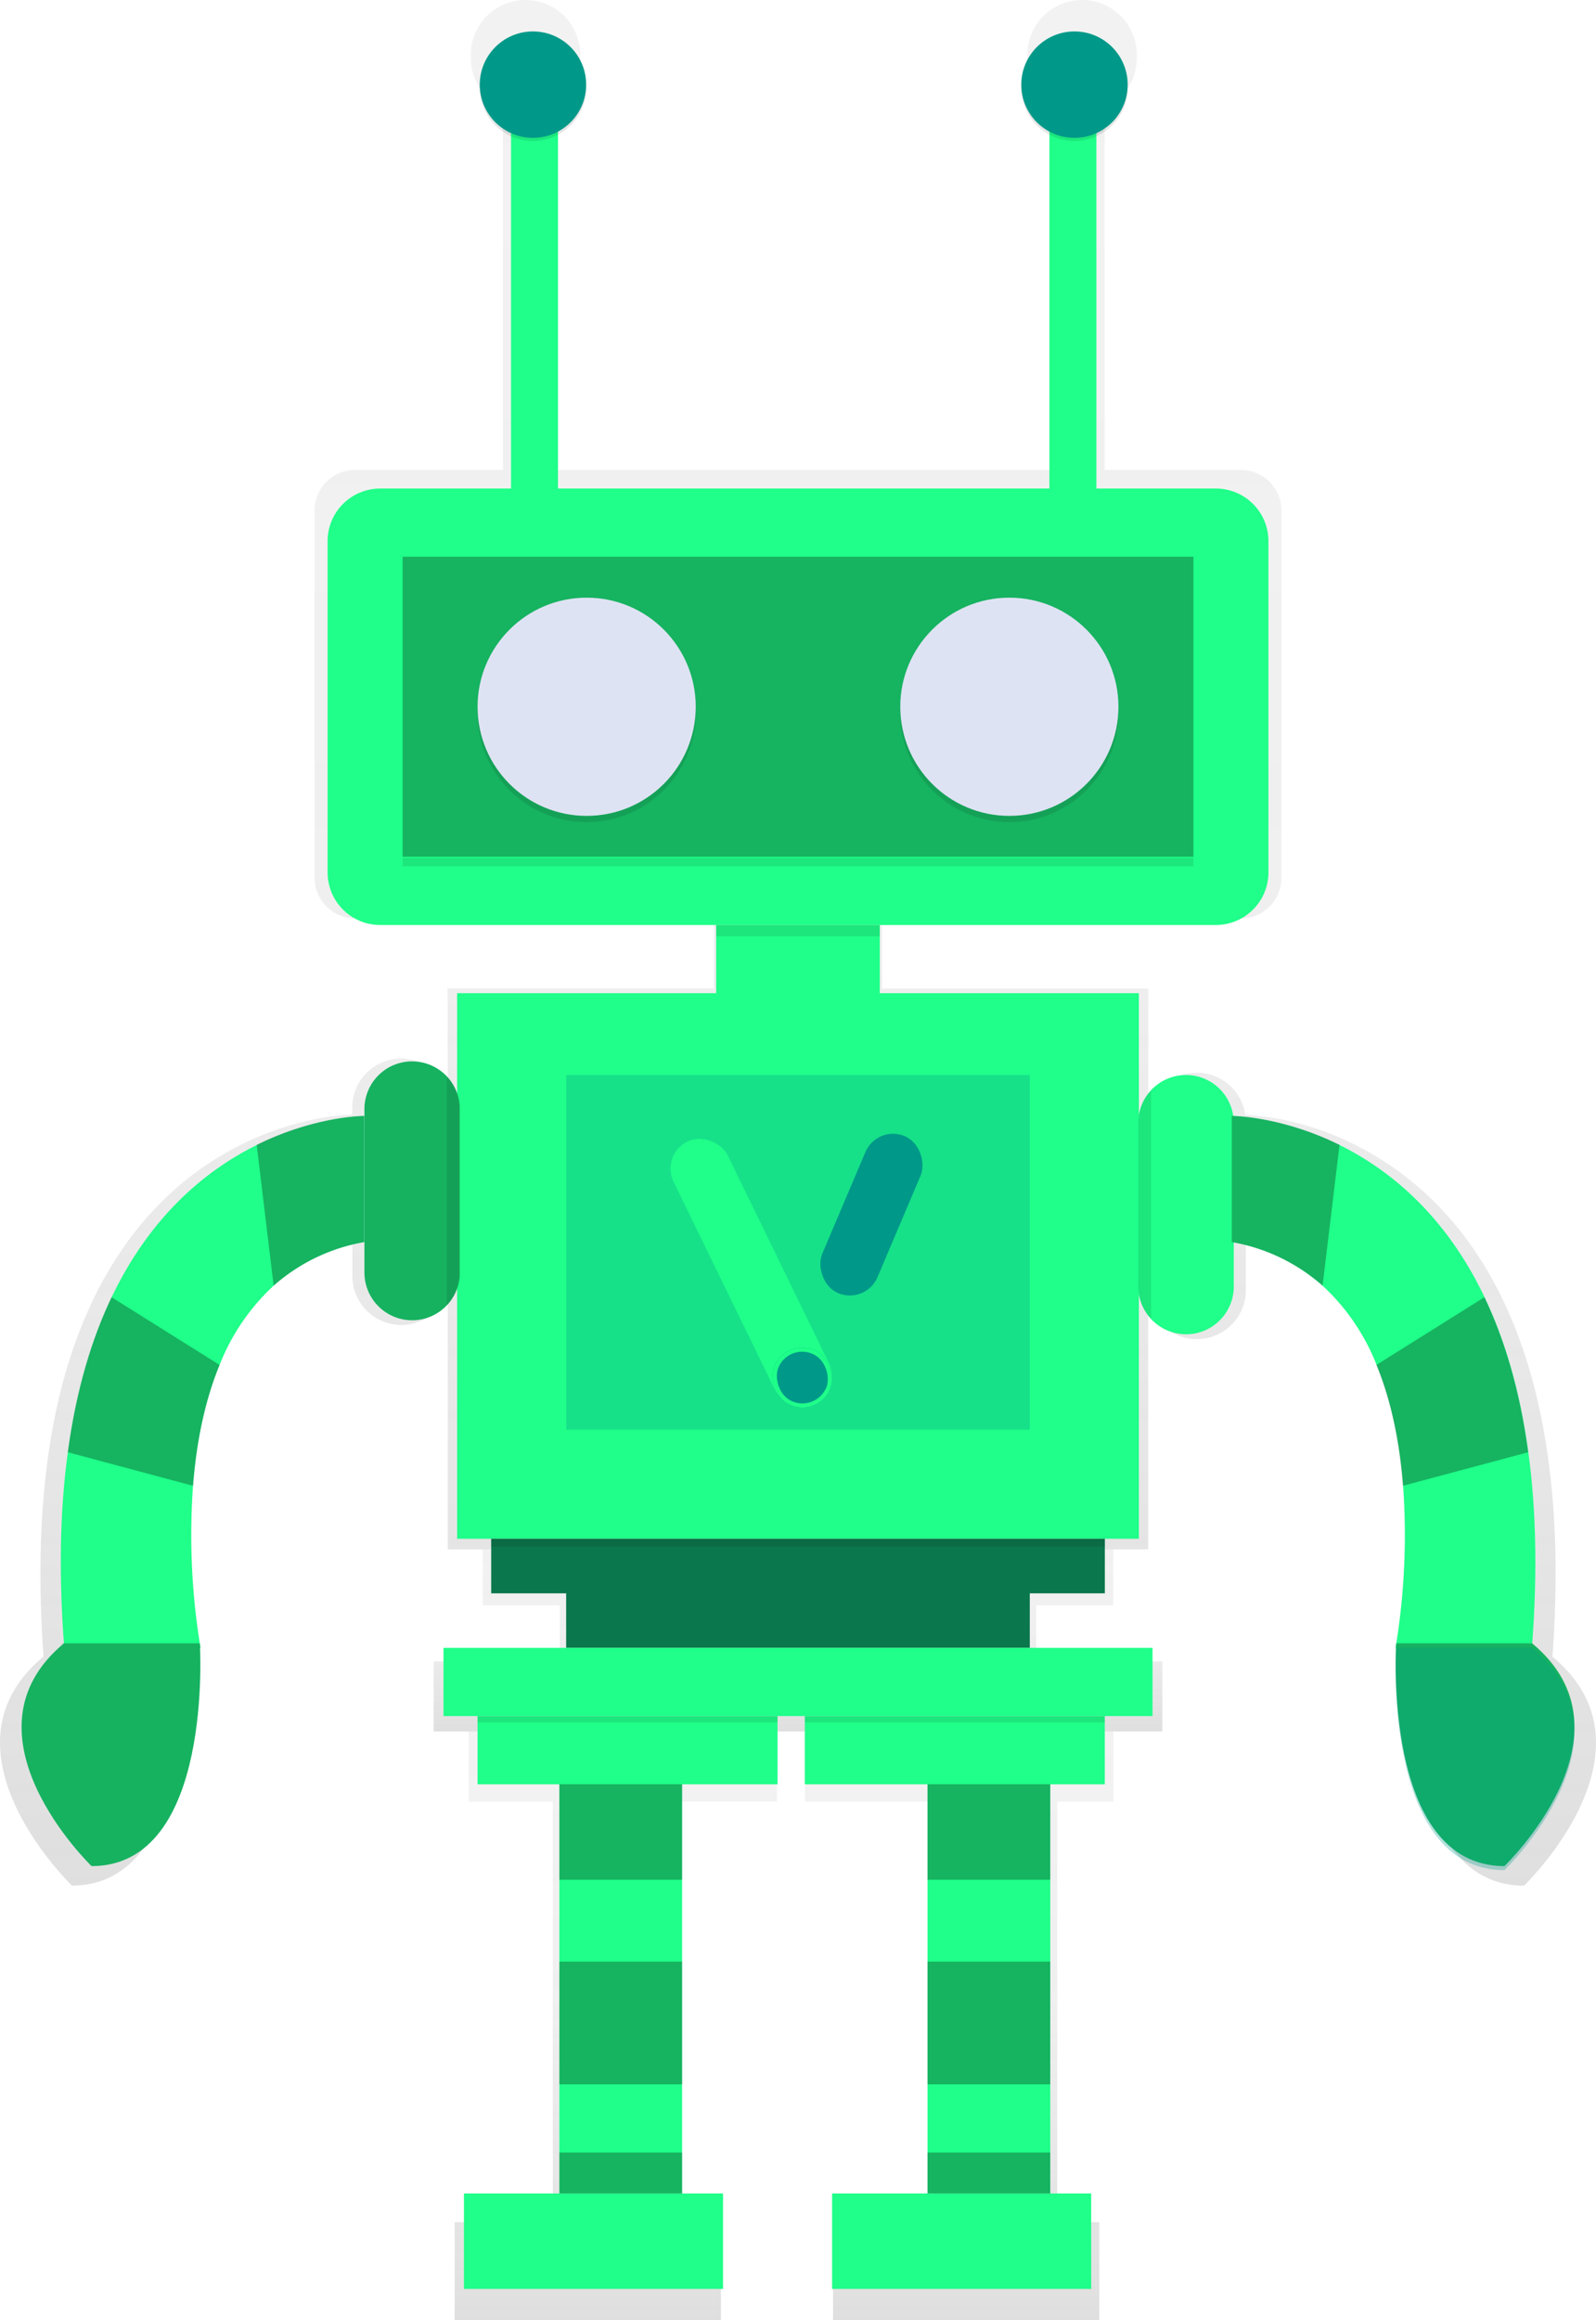 <svg xmlns="http://www.w3.org/2000/svg" xmlns:xlink="http://www.w3.org/1999/xlink" width="393.578" height="572" viewBox="0 0 393.578 572"><defs><style>.a{fill:url(#a);}.b,.k{fill:#1fff89;}.c{opacity:0.1;}.d,.h,.i{opacity:0.3;}.e{fill:#dee3f3;}.f{fill:#0faa6c;}.g,.h{fill:#16b260;}.i,.j,.l{fill:#009989;}.k,.l{stroke:#1fff89;stroke-linecap:square;stroke-linejoin:bevel;}.m{stroke:none;}.n{fill:none;}</style><linearGradient id="a" x1="0.5" y1="1" x2="0.5" gradientUnits="objectBoundingBox"><stop offset="0" stop-color="gray" stop-opacity="0.251"/><stop offset="0.54" stop-color="gray" stop-opacity="0.122"/><stop offset="1" stop-color="gray" stop-opacity="0.102"/></linearGradient></defs><g transform="translate(-1398.111 -508.3)"><g transform="translate(985.99 545)"><path class="a" d="M552.66,540.06h19V526.24H416.16v13.82h19v13.83h-31.1v17.27h179.7V553.89h-31.1Z" transform="translate(115 -181)"/><path class="a" d="M765.69,626.46h0c1.36-18.6.88-34.61-1-48.4-2.13-15.87-6.08-28.78-11.09-39.28-10-21-24.25-32.39-36.76-38.58a69.16,69.16,0,0,0-26.9-7.34,12.08,12.08,0,0,0-23.91-.05V461.75H600.37V444.47h88.48a10,10,0,0,0,10-10V343.9a10,10,0,0,0-10-10H655.26V244.62a13.48,13.48,0,0,0,7.93-12.28v-.8a13.5,13.5,0,0,0-27,0c0,.13,0,.26,0,.4v.4a13.48,13.48,0,0,0,7.14,11.9v89.65H518.81V244.24a13.48,13.48,0,0,0,7.14-11.9v-.8a13.5,13.5,0,0,0-27,0c0,.13,0,.26,0,.4v.4a13.48,13.48,0,0,0,7.93,12.28v89.26H470.43a10,10,0,0,0-10,10v90.56a10,10,0,0,0,10,10h88.48v17.28H493.25v25.46a12.07,12.07,0,0,0-2.61-4.35l-.29-.29a12.09,12.09,0,0,0-20.64,8.55v1.73s-12.42,0-27.27,7.35c-12.51,6.19-26.75,17.58-36.76,38.58-5,10.5-9,23.42-11.09,39.28-1.86,13.78-2.35,29.8-1,48.4-27.73,23,7,56.46,7,56.46,28.45,0,27.82-47.23,27.5-55.29h.14s-.08-.4-.2-1.14h0a176.9,176.9,0,0,1-1.71-39.9c.79-10.17,2.74-20.93,6.74-30.61a54.351,54.351,0,0,1,13.68-20.05,46.75,46.75,0,0,1,23-11.07v7.77a12.09,12.09,0,0,0,23.53,3.91V600H666V537.81a12.07,12.07,0,0,0,3.07,6.44l.33.35a12.09,12.09,0,0,0,20.68-8.6V524.92a46.62,46.62,0,0,1,22.46,11,54.351,54.351,0,0,1,13.68,20.05c4,9.69,5.94,20.44,6.74,30.61a176.893,176.893,0,0,1-1.71,39.9h0c-.12.74-.2,1.14-.2,1.14h.14c-.32,8.06-.95,55.29,27.5,55.29C758.69,682.92,793.42,649.48,765.69,626.46Z" transform="translate(29.27 -254.74)"/><path class="a" d="M412.7,572.75v15.7h20.74v24.18h0v79.49h-24.2V716.3H474.9V692.12H464.54V681.75h0V664.47h0v-31.1h0V612.63h0V588.45h24.18V571.17H412.7Z" transform="translate(115 -181)"/><path class="a" d="M495.64,572.75v15.7h31.1v24.18h0v79.49H502.55V716.3h65.66V692.12H557.84V612.63h0V588.45h13.82V571.17H495.64Z" transform="translate(115 -181)"/><path class="b" d="M12.97,0H219.04a12.97,12.97,0,0,1,12.97,12.97V94.63a12.97,12.97,0,0,1-12.97,12.97H12.97A12.97,12.97,0,0,1,0,94.63V12.97A12.97,12.97,0,0,1,12.97,0Z" transform="translate(492.91 83.74)"/><rect class="c" width="195.02" height="2.02" transform="translate(511.4 174.83)"/><rect class="d" width="195.02" height="73.97" transform="translate(511.4 100.55)"/><circle class="c" cx="26.9" cy="26.9" r="26.9" transform="translate(529.89 112.18)"/><circle class="e" cx="26.9" cy="26.9" r="26.9" transform="translate(529.89 110.64)"/><circle class="c" cx="26.9" cy="26.9" r="26.9" transform="translate(634.13 112.18)"/><circle class="e" cx="26.9" cy="26.9" r="26.9" transform="translate(634.13 110.64)"/><rect class="b" width="40.35" height="23.54" transform="translate(588.73 191.34)"/><rect class="b" width="168.12" height="134.5" transform="translate(524.85 208.15)"/><path class="f" d="M569.57,523.65V537.1h-18.5v13.45H436.74V537.1H418.26V523.65Z" transform="translate(115 -181)"/><path class="d" d="M569.57,523.65V537.1h-18.5v13.45H436.74V537.1H418.26V523.65Z" transform="translate(115 -181)"/><rect class="b" width="174.85" height="16.81" transform="translate(521.49 369.55)"/><rect class="b" width="73.97" height="16.81" transform="translate(529.89 386.37)"/><rect class="b" width="73.97" height="16.81" transform="translate(610.59 386.37)"/><rect class="b" width="63.89" height="23.54" transform="translate(526.53 504.05)"/><path class="b" d="M435.07,607.71v77.34h30.26V584.17H435.07Z" transform="translate(115 -181)"/><path class="b" d="M525.85,584.17V685.05h30.27V584.17Z" transform="translate(115 -181)"/><rect class="b" width="63.89" height="23.54" transform="translate(617.32 504.05)"/><path class="g" d="M496.22,491.47v41.25a11.77,11.77,0,0,1-23.5-.9V491.47a11.76,11.76,0,0,1,20.08-8.32l.28.29a11.72,11.72,0,0,1,3.13,7.13C496.2,490.86,496.22,491.17,496.22,491.47Z" transform="translate(29.27 -254.74)"/><path class="b" d="M687.1,494.83v40.36a11.76,11.76,0,0,1-20.1,8.32l-.32-.34a11.73,11.73,0,0,1-3.13-8V494.83a11.77,11.77,0,0,1,23.54,0Z" transform="translate(29.27 -254.74)"/><path class="b" d="M472.68,493.15v31.1A45.49,45.49,0,0,0,450.33,535,52.88,52.88,0,0,0,437,554.54c-3.89,9.42-5.78,19.89-6.55,29.79a170.319,170.319,0,0,0,1.86,40H398.7c-1.43-18.59-1-34.53.88-48.23,2.08-15.44,5.92-28,10.79-38.22,9.74-20.43,23.6-31.52,35.77-37.54C460.6,493.15,472.68,493.15,472.68,493.15Z" transform="translate(29.27 -254.74)"/><path class="g" d="M405.43,678.09s-33.79-32.53-6.81-54.93h33.51S435.69,678.09,405.43,678.09Z" transform="translate(29.27 -254.74)"/><path class="h" d="M413.009,623.741a27.242,27.242,0,0,1-7.543-.581S404.461,623.741,413.009,623.741Z" transform="translate(21.691 -254.74)"/><rect class="i" width="114.32" height="87.42" transform="translate(551.75 228.33)"/><rect class="d" width="30.26" height="23.54" transform="translate(550.07 403.17)"/><rect class="d" width="30.26" height="30.26" transform="translate(550.07 446.89)"/><rect class="d" width="30.26" height="10.09" transform="translate(550.07 493.96)"/><rect class="d" width="30.26" height="23.54" transform="translate(640.85 403.17)"/><rect class="d" width="30.26" height="30.26" transform="translate(640.85 446.89)"/><rect class="d" width="30.26" height="10.09" transform="translate(640.85 493.96)"/><path class="d" d="M472.68,493.15v31.1A45.49,45.49,0,0,0,450.33,535l-4.18-34.73C460.6,493.15,472.68,493.15,472.68,493.15Z" transform="translate(29.27 -254.74)"/><path class="d" d="M437,554.54c-3.89,9.42-5.78,19.89-6.55,29.79l-30.88-8.27c2.08-15.44,5.92-28,10.79-38.22Z" transform="translate(29.27 -254.74)"/><path class="b" d="M686.61,493.15v31.1A45.49,45.49,0,0,1,709,535a52.879,52.879,0,0,1,13.31,19.51c3.89,9.42,5.78,19.89,6.55,29.79a170.315,170.315,0,0,1-1.86,40h33.62c1.43-18.59,1-34.53-.88-48.23-2.08-15.44-5.92-28-10.79-38.22-9.74-20.43-23.6-31.52-35.77-37.54C698.69,493.15,686.61,493.15,686.61,493.15Z" transform="translate(29.27 -254.74)"/><path class="g" d="M753.86,678.09s33.79-32.53,6.81-54.93H727.15S723.6,678.09,753.86,678.09Z" transform="translate(29.27 -254.74)"/><path class="i" d="M753.86,678.09s33.79-32.53,6.81-54.93H727.15S723.6,678.09,753.86,678.09Z" transform="translate(29.27 -253.74)"/><path class="d" d="M686.61,493.15v31.1A45.49,45.49,0,0,1,709,535l4.18-34.73C698.69,493.15,686.61,493.15,686.61,493.15Z" transform="translate(29.27 -254.74)"/><path class="d" d="M722.27,554.54c3.89,9.42,5.78,19.89,6.55,29.79l30.88-8.27c-2.08-15.44-5.92-28-10.79-38.22Z" transform="translate(29.27 -254.74)"/><rect class="c" width="40.35" height="2.79" transform="translate(588.73 191.34)"/><path class="c" d="M666.69,486.86v56.31a11.73,11.73,0,0,1-3.13-8V494.83a11.711,11.711,0,0,1,3.131-7.971Z" transform="translate(29.27 -254.74)"/><path class="c" d="M496.18,490.57v42.15a11.72,11.72,0,0,1-3.13,7.13V483.44a11.72,11.72,0,0,1,3.13,7.13Z" transform="translate(29.27 -254.74)"/><rect class="c" width="151.31" height="1.99" transform="translate(533.26 342.65)"/><rect class="c" width="73.97" height="1.54" transform="translate(529.89 386.37)"/><rect class="c" width="73.97" height="1.54" transform="translate(610.59 386.37)"/><rect class="b" width="11.58" height="99.58" transform="translate(538.14 -15.83)"/><rect class="b" width="11.58" height="99.58" transform="translate(670.91 -15.83)"/><circle class="c" cx="13.12" cy="13.12" r="13.12" transform="translate(530.43 -28.18)"/><circle class="j" cx="13.12" cy="13.12" r="13.12" transform="translate(530.43 -28.95)"/><circle class="c" cx="13.12" cy="13.12" r="13.12" transform="translate(663.97 -28.18)"/><circle class="j" cx="13.12" cy="13.12" r="13.12" transform="translate(663.97 -28.95)"/></g><g transform="translate(326.349 159)"><g class="k" transform="matrix(0.899, -0.438, 0.438, 0.899, 1234.651, 633.983)"><rect class="m" width="14.801" height="71.699" rx="7.4"/><rect class="n" x="0.5" y="0.5" width="13.801" height="70.699" rx="6.9"/></g><rect class="j" width="14.801" height="42.042" rx="7.4" transform="translate(1288.064 626.502) rotate(23)"/><g class="l" transform="translate(1265.686 679.237) rotate(23)"><rect class="m" width="14.801" height="14.739" rx="7.369"/><rect class="n" x="0.5" y="0.5" width="13.801" height="13.739" rx="6.869"/></g></g></g></svg>